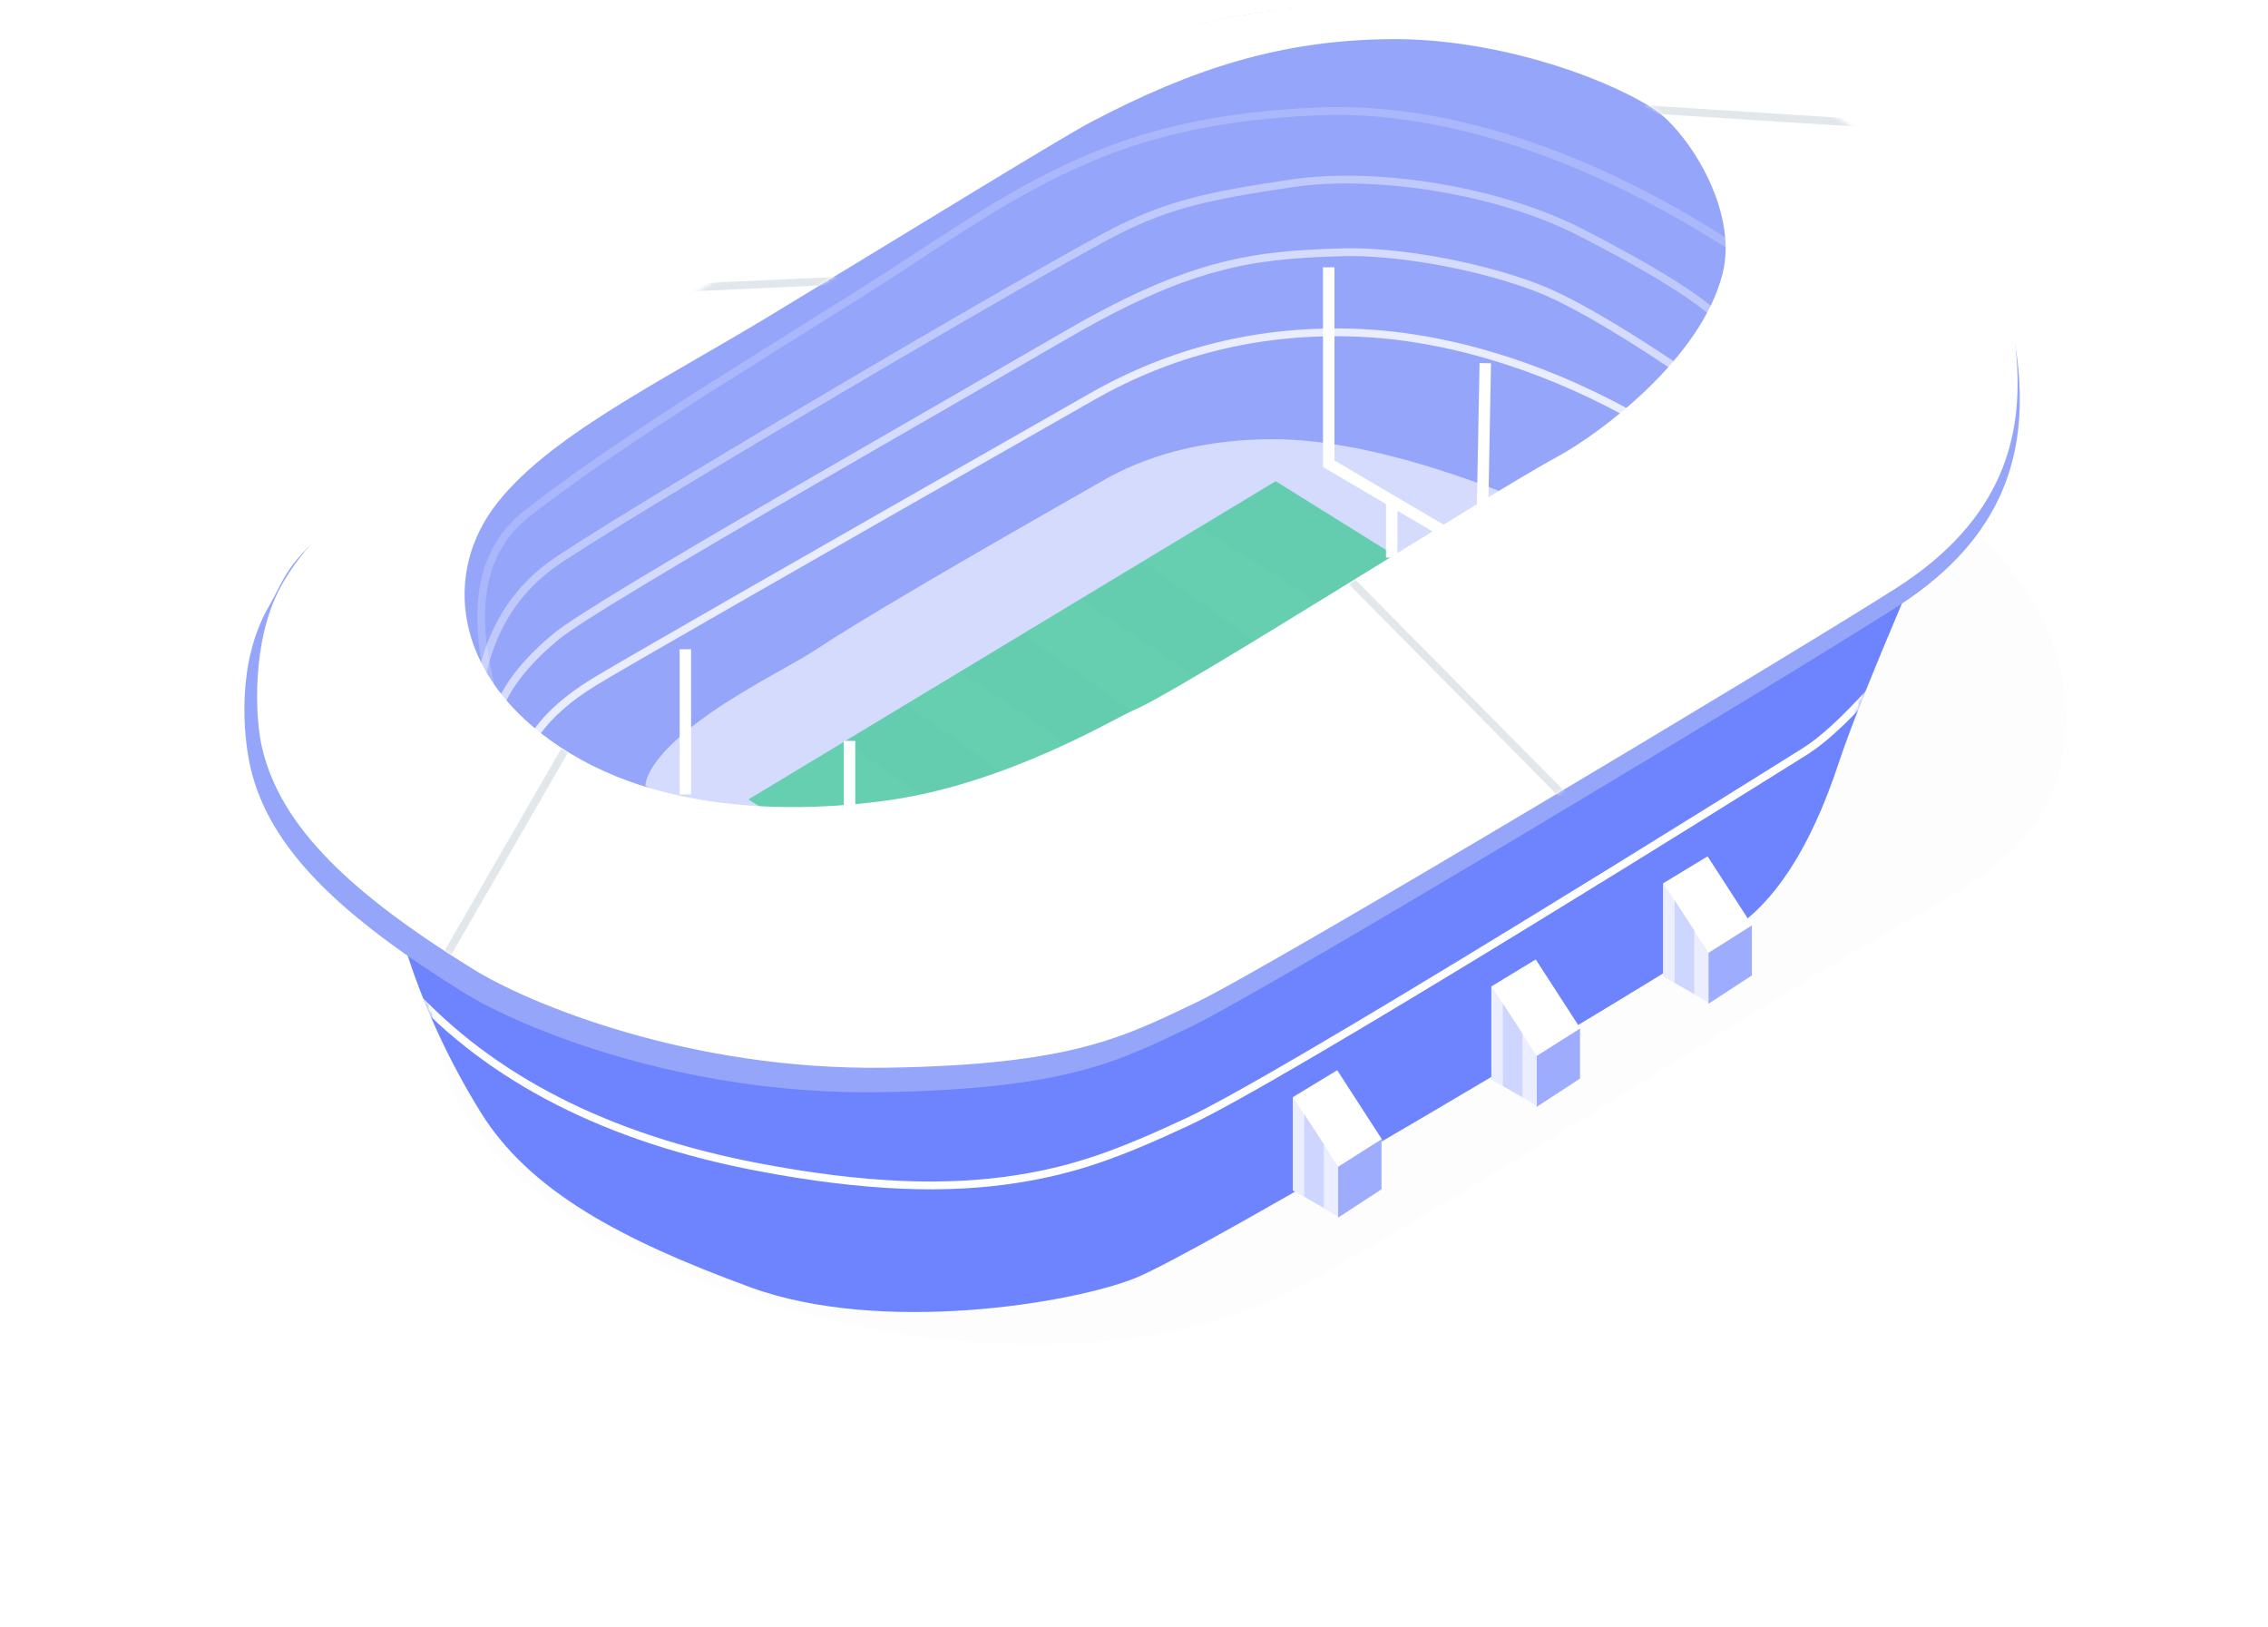 <?xml version="1.0" encoding="UTF-8"?>
<svg width="594px" height="426px" viewBox="0 0 594 426" version="1.1" xmlns="http://www.w3.org/2000/svg" xmlns:xlink="http://www.w3.org/1999/xlink">
    <!-- Generator: Sketch 47.1 (45422) - http://www.bohemiancoding.com/sketch -->
    <title>stadium</title>
    <desc>Created with Sketch.</desc>
    <defs>
        <filter x="0.0%" y="0.0%" width="100.0%" height="100.0%" filterUnits="objectBoundingBox" id="filter-1">
            <feGaussianBlur stdDeviation="0" in="SourceGraphic"></feGaussianBlur>
        </filter>
        <path d="M1.13686838e-13,90.808 C4.708,105.917 11.319,120.363 19.834,134.146 C32.607,154.821 56.706,167.693 90.6,180.083 C124.494,192.472 174.331,184.426 191.269,177.684 C208.207,170.943 324.961,101.536 347.956,86.309 C358.026,79.64 367.767,66.508 375.683,42.437 C378.276,34.553 383.896,20.407 392.545,0" id="path-2"></path>
        <polygon id="path-4" points="0 83.334 138.102 0 205 41.667 72.038 128"></polygon>
        <path d="M75.255,100.436 C121.102,72.704 186.634,34.89 212.005,19.161 C231.334,7.177 269.989,-0.629 307.064,0.83 C349.85,2.513 394.79,15.946 420.789,35.252 C452.468,58.775 459.639,72.93 461.187,94.219 C462.597,113.61 458.219,135.795 429.494,154.073 C400.769,172.351 264.994,253.609 246.205,262.535 C227.416,271.461 213.955,278.829 165.116,279.571 C113.3,280.359 71.208,262.616 56.982,253.809 C25.145,234.101 6.503,216.665 1.623,195.74 C-0.338,187.332 -0.931,167.65 6.297,154.073 C18.486,131.178 47.749,117.074 75.255,100.436 Z M218.793,31.925 C210.907,36.064 173.375,59.213 134.698,82.633 C105.586,100.262 75.429,114.802 62.098,133.207 C48.699,151.706 52.266,179.064 82.475,197.357 C112.684,215.65 152.524,211.415 165.888,209.517 C197.116,205.084 225.758,187.639 229.732,186.042 C241.504,181.308 323.094,129.151 341.091,119.458 C351.323,113.947 378.476,94.203 384.153,71.65 C388.461,54.534 374.403,33.711 365.839,28.329 C351.531,19.336 323.551,10.069 297.483,10.246 C268.155,10.445 244.878,18.236 218.793,31.925 Z" id="path-6"></path>
    </defs>
    <g id="Website" stroke="none" stroke-width="1" fill="none" fill-rule="evenodd">
        <g id="Home" transform="translate(-771, -179)">
            <g id="stadium" transform="translate(771, 179)">
                <ellipse id="Oval-9" fill="#FFFFFF" opacity="0.1" cx="297" cy="244" rx="297" ry="182"></ellipse>
                <path d="M113,266.228 C115.438,276.946 117.848,284.469 120.229,288.798 C123.8,295.291 136.846,317.755 183.695,335.428 C230.543,353.101 296.259,361.547 343.085,335.428 C389.91,309.309 446.773,272.561 480.025,252.504 C513.276,232.448 537.169,224.886 540.602,194.751 C542.89,174.661 535.318,156.411 517.886,140 L113,266.228 Z" id="Path-20" fill="#000000" opacity="0.1" filter="url(#filter-1)"></path>
                <g id="Path-4" transform="translate(106, 157)">
                    <mask id="mask-3" fill="white">
                        <use xlink:href="#path-2"></use>
                    </mask>
                    <use id="Mask" fill="#6E84FF" opacity="0.75" xlink:href="#path-2"></use>
                    <path d="M0.398,102.651 C22.019,126.399 52.7,142.046 92.404,149.603 C120.263,154.905 142.15,155.687 161.076,152.627 C176.002,150.214 187.217,146.177 205.466,137.66 C217.368,132.104 249.202,113.372 294.112,85.902 C310.09,76.129 326.711,65.867 343.121,55.669 C349.052,51.982 354.601,48.525 359.671,45.358 C362.982,43.29 365.462,41.738 367.44,40.499 C371.992,37.646 377.77,32.342 384.805,24.576 L383.29,23.208 C376.369,30.847 370.713,36.038 366.354,38.771 C364.376,40.01 361.898,41.561 358.588,43.628 C353.518,46.794 347.971,50.251 342.041,53.937 C325.635,64.133 309.018,74.393 293.044,84.163 C248.229,111.575 216.399,130.305 204.6,135.812 C186.509,144.256 175.449,148.237 160.749,150.614 C142.075,153.632 120.424,152.859 92.787,147.599 C53.494,140.121 23.213,124.677 1.91,101.279 L0.398,102.651 Z" fill="#FFFFFF" fill-rule="nonzero" mask="url(#mask-3)"></path>
                </g>
                <path d="M93.012,132.687 C111.73,117.85 237.484,45.36 278.496,19.812 C299.248,6.885 338.319,-1.255 378.303,1.554 C419.163,4.426 461.053,17.157 485.771,35.6 C517.696,59.419 527.207,76.732 528.767,98.289 C530.188,117.923 525.776,140.388 496.828,158.896 C467.88,177.404 331.051,259.685 312.116,268.724 C293.181,277.762 279.616,285.223 230.398,285.974 C178.18,286.772 135.761,268.805 121.425,259.888 C89.341,239.932 70.553,222.276 65.635,201.088 C63.659,192.573 61.9,173.601 70.346,158.896 C75.607,149.735 74.294,147.524 93.012,132.687 Z" id="Path-2" fill="#95A5FA"></path>
                <polyline id="Path-9" stroke="#FFFFFF" stroke-width="3" points="348 70 348 121.42 388.063 145 389 95.098"></polyline>
                <path d="M169,205.581 C169.426,202.512 171.745,198.933 175.958,194.845 C187.36,183.78 205.932,175.24 213.828,169.999 C224.492,162.919 250.097,147.864 290.64,124.833 C302.727,118.391 316.783,115.114 332.806,115.002 C348.829,114.89 368.875,119.443 392.943,128.66 L404,136.029 L249.734,225 L182.747,216.268 L169,205.581 Z" id="Path-14" fill="#FFFFFF" opacity="0.6"></path>
                <g id="Path-27" transform="translate(196, 126)">
                    <mask id="mask-5" fill="white">
                        <use xlink:href="#path-4"></use>
                    </mask>
                    <use id="Mask" fill="#66CFB0" xlink:href="#path-4"></use>
                    <polygon fill="#000000" opacity="0.1" mask="url(#mask-5)" points="118.396 12.095 193.007 59.775 216.217 37.236 135.569 -4.334"></polygon>
                    <polygon fill="#000000" opacity="0.1" mask="url(#mask-5)" points="83.787 28.684 161.975 81.688 176.961 73.076 99.141 18.135"></polygon>
                    <polygon fill="#000000" opacity="0.1" mask="url(#mask-5)" points="55.829 50.061 134.017 103.064 149.003 94.452 71.183 39.512"></polygon>
                    <polygon fill="#000000" opacity="0.1" mask="url(#mask-5)" points="23.734 67.459 101.922 120.463 116.908 111.851 39.088 56.91"></polygon>
                </g>
                <path d="M364.5,132 L364.5,146" id="Path-12" stroke="#FFFFFF" stroke-width="3"></path>
                <g id="Path-5" transform="translate(67, 0)">
                    <mask id="mask-7" fill="white">
                        <use xlink:href="#path-6"></use>
                    </mask>
                    <use id="Mask" fill="#FFFFFF" xlink:href="#path-6"></use>
                    <polygon fill="#E2E7EC" fill-rule="nonzero" mask="url(#mask-7)" points="51.12 250.122 81.875 196.853 80.099 195.83 49.344 249.098"></polygon>
                    <polygon id="Path-6" fill="#E2E7EC" fill-rule="nonzero" mask="url(#mask-7)" points="286.312 153.013 342.012 209.354 343.47 207.914 287.771 151.573"></polygon>
                    <polygon id="Path-11" fill="#E2E7EC" fill-rule="nonzero" mask="url(#mask-7)" points="359.762 29.364 424.004 33.461 424.135 31.417 359.892 27.319"></polygon>
                    <polygon id="Path-10" fill="#E2E7EC" fill-rule="nonzero" mask="url(#mask-7)" points="109.737 76.487 154.844 74.438 154.751 72.391 109.644 74.44"></polygon>
                </g>
                <path d="M179.5,170 L179.5,208" id="Path-7" stroke="#FFFFFF" stroke-width="3"></path>
                <path d="M222.5,194 L222.5,211.5" id="Path-8" stroke="#FFFFFF" stroke-width="3"></path>
                <path d="M130.15,182.577 L128.473,174.582 C124.806,156.526 128.19,143.506 138.561,135.354 C146.08,129.445 155.567,122.703 166.937,115.108 C170.802,112.526 174.869,109.856 179.163,107.078 C191.932,98.818 229.562,75.419 233.495,72.828 C254.766,58.816 261.708,54.432 271.673,49.099 C293.948,37.179 314.802,31.55 345.081,30.195 C379.019,28.677 417.419,42.639 452.698,65.266 L452.698,62.696 C417.081,39.853 379.374,26.607 344.99,28.145 C314.41,29.514 293.257,35.223 270.711,47.289 C260.669,52.663 253.7,57.063 232.373,71.113 C228.468,73.685 190.847,97.078 178.055,105.354 C173.753,108.137 169.678,110.812 165.804,113.4 C154.394,121.022 144.867,127.792 137.3,133.739 C126.249,142.424 122.66,156.235 126.47,174.998 L128.149,183 L130.15,182.577 Z" id="Path-15" fill="#FFFFFF" fill-rule="nonzero" opacity="0.2"></path>
                <path d="M127.01,178 C129.495,165.674 135.306,156.077 144.457,149.161 C157.171,139.551 277.271,68.94 294.096,60.763 C306.809,54.585 316.071,52.33 338.578,48.995 C359.585,45.883 391.615,50.46 413.701,61.835 C430.387,70.429 441.719,77.292 447.663,82.391 L449,80.842 C442.903,75.612 431.461,68.682 414.641,60.02 C392.159,48.44 359.695,43.801 338.277,46.974 C315.577,50.337 306.148,52.633 293.198,58.926 C276.262,67.157 156.051,137.834 143.218,147.533 C133.659,154.757 127.582,164.795 125,177.597 L127.01,178 Z" id="Path-16" fill="#FFFFFF" fill-rule="nonzero" opacity="0.4"></path>
                <path d="M131.873,185 C134.495,179.05 139.36,173.153 146.484,167.322 C151.801,162.969 175.359,148.863 216.053,125.32 C216.675,124.96 217.302,124.597 217.934,124.232 C224.116,120.657 270.009,94.234 278.518,89.266 C294.433,79.973 306.703,74.438 318.172,71.267 C328.228,68.487 337.505,67.431 351.928,67.069 C364.833,66.745 385.629,70.063 401.714,76.119 C409.808,79.167 421.87,86.037 437.863,96.721 L439,95.019 C422.886,84.255 410.711,77.319 402.436,74.204 C386.097,68.052 365.039,64.692 351.877,65.022 C337.301,65.388 327.871,66.461 317.627,69.294 C305.968,72.517 293.543,78.123 277.486,87.498 C268.983,92.463 223.097,118.883 216.91,122.46 C216.277,122.825 215.65,123.188 215.028,123.548 C174.108,147.221 150.641,161.273 145.187,165.738 C137.832,171.759 132.765,177.9 130,184.175 L131.873,185 Z" id="Path-17" fill="#FFFFFF" fill-rule="nonzero" opacity="0.6"></path>
                <path d="M141.66,192 C144.804,187.656 149.563,183.507 155.944,179.566 C162.414,175.57 205.979,150.603 286.559,104.714 C306.975,93.078 329.181,87.535 353.198,88.079 C377.231,88.623 402.449,96.316 425.632,108.962 L426.615,107.17 C403.151,94.371 377.614,86.589 353.244,86.037 C328.858,85.484 306.284,91.12 285.544,102.94 C204.902,148.865 161.369,173.813 154.866,177.83 C148.273,181.902 143.315,186.223 140,190.805 L141.66,192 Z" id="Path-18" fill="#FFFFFF" fill-rule="nonzero" opacity="0.8"></path>
                <path d="" id="Path-19" stroke="#979797"></path>
                <g id="Group-2" transform="translate(338, 280)">
                    <polygon id="Path-3" fill="#FFFFFF" points="0.606 31.682 0.606 7.279 12.223 0.23 23.907 18.284 23.907 31.359 12.673 38.622"></polygon>
                    <polygon id="Path-21" fill="#9EACFE" points="23.826 18.301 12.422 25.524 12.422 38.847 23.826 31.407"></polygon>
                    <polygon id="Path-22" fill="#EBEEFE" points="0.594 7.269 12.464 25.469 12.464 38.535 0.594 31.683"></polygon>
                    <polygon id="Path-23" fill="#CED6FF" points="3.595 11.739 3.595 33.322 8.737 36.291 8.737 19.634"></polygon>
                </g>
                <g id="Group-2" transform="translate(390, 251)">
                    <polygon id="Path-3" fill="#FFFFFF" points="0.606 31.682 0.606 7.279 12.223 0.23 23.907 18.284 23.907 31.359 12.673 38.622"></polygon>
                    <polygon id="Path-21" fill="#9EACFE" points="23.826 18.301 12.422 25.524 12.422 38.847 23.826 31.407"></polygon>
                    <polygon id="Path-22" fill="#EBEEFE" points="0.594 7.269 12.464 25.469 12.464 38.535 0.594 31.683"></polygon>
                    <polygon id="Path-23" fill="#CED6FF" points="3.595 11.739 3.595 33.322 8.737 36.291 8.737 19.634"></polygon>
                </g>
                <g id="Group-2" transform="translate(435, 224)">
                    <polygon id="Path-3" fill="#FFFFFF" points="0.606 31.682 0.606 7.279 12.223 0.23 23.907 18.284 23.907 31.359 12.673 38.622"></polygon>
                    <polygon id="Path-21" fill="#9EACFE" points="23.826 18.301 12.422 25.524 12.422 38.847 23.826 31.407"></polygon>
                    <polygon id="Path-22" fill="#EBEEFE" points="0.594 7.269 12.464 25.469 12.464 38.535 0.594 31.683"></polygon>
                    <polygon id="Path-23" fill="#CED6FF" points="3.595 11.739 3.595 33.322 8.737 36.291 8.737 19.634"></polygon>
                </g>
            </g>
        </g>
    </g>
</svg>
